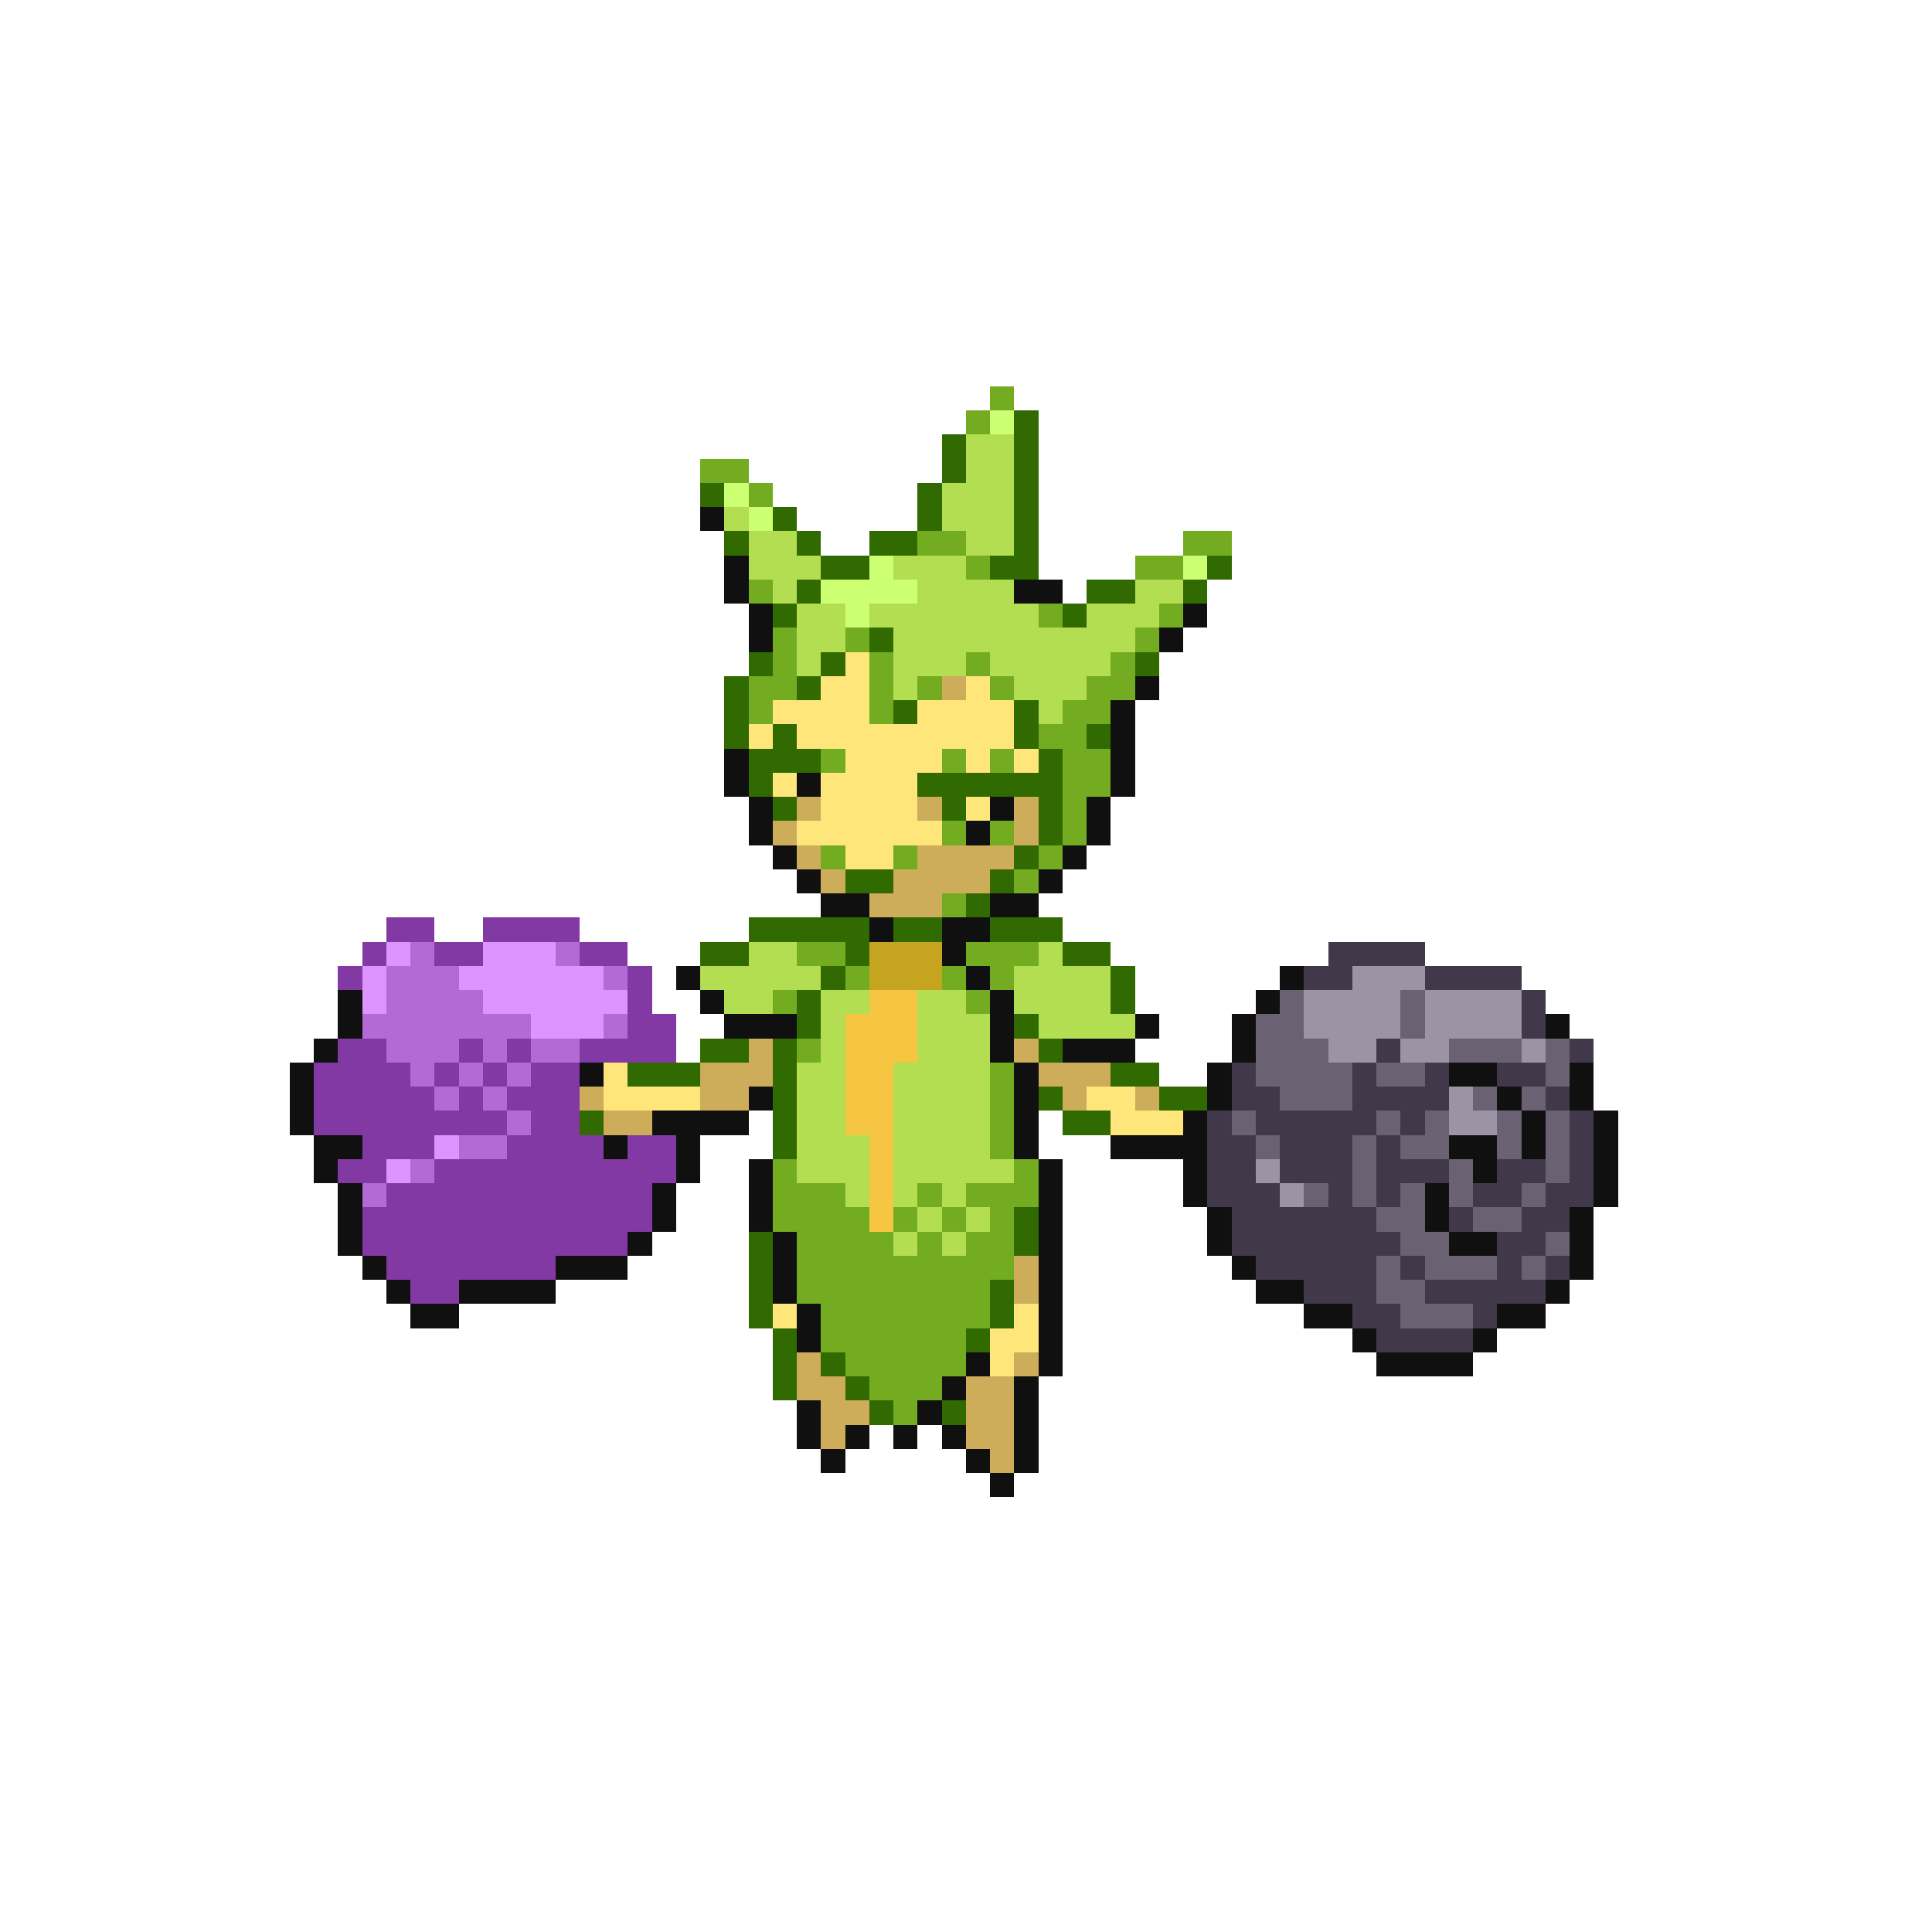 <svg xmlns="http://www.w3.org/2000/svg" viewBox="0 -0.5 80 80" shape-rendering="crispEdges">
<path stroke="#73ac20" d="M41 16h1M40 17h1M29 19h2M31 20h1M38 22h2M49 22h2M40 23h1M47 23h2M31 24h1M43 25h1M48 25h1M32 26h1M35 26h1M47 26h1M32 27h1M36 27h1M40 27h1M46 27h1M31 28h2M36 28h1M38 28h1M41 28h1M45 28h2M31 29h1M36 29h1M44 29h2M43 30h2M34 31h1M39 31h1M41 31h1M44 31h2M44 32h2M44 33h1M39 34h1M41 34h1M44 34h1M34 35h1M37 35h1M43 35h1M42 36h1M39 37h1M33 39h2M40 39h3M35 40h1M39 40h1M41 40h1M32 41h1M40 41h1M33 43h1M41 44h1M41 45h1M41 46h1M41 47h1M32 48h1M42 48h1M32 49h3M38 49h1M40 49h3M32 50h4M37 50h1M39 50h1M41 50h1M33 51h4M38 51h1M40 51h2M33 52h9M33 53h8M34 54h7M34 55h6M35 56h5M36 57h3M37 58h1" />
<path stroke="#cdff73" d="M41 17h1M30 20h1M31 21h1M36 23h1M49 23h1M34 24h4M35 25h1" />
<path stroke="#316a00" d="M42 17h1M39 18h1M42 18h1M39 19h1M42 19h1M29 20h1M38 20h1M42 20h1M32 21h1M38 21h1M42 21h1M30 22h1M33 22h1M36 22h2M42 22h1M34 23h2M41 23h2M50 23h1M33 24h1M45 24h2M49 24h1M32 25h1M44 25h1M36 26h1M31 27h1M34 27h1M47 27h1M30 28h1M33 28h1M30 29h1M37 29h1M42 29h1M30 30h1M32 30h1M42 30h1M45 30h1M31 31h3M43 31h1M31 32h1M38 32h6M32 33h1M39 33h1M43 33h1M43 34h1M42 35h1M35 36h2M41 36h1M40 37h1M31 38h5M37 38h2M41 38h3M29 39h2M35 39h1M44 39h2M34 40h1M46 40h1M33 41h1M46 41h1M33 42h1M42 42h1M29 43h2M32 43h1M43 43h1M26 44h3M32 44h1M46 44h2M32 45h1M43 45h1M48 45h2M24 46h1M32 46h1M44 46h2M32 47h1M42 50h1M31 51h1M42 51h1M31 52h1M31 53h1M41 53h1M31 54h1M41 54h1M32 55h1M40 55h1M32 56h1M34 56h1M32 57h1M35 57h1M36 58h1M39 58h1" />
<path stroke="#b4de52" d="M40 18h2M40 19h2M39 20h3M30 21h1M39 21h3M31 22h2M40 22h2M31 23h3M37 23h3M32 24h1M38 24h4M47 24h2M33 25h2M36 25h7M45 25h3M33 26h2M37 26h10M33 27h1M37 27h3M41 27h5M37 28h1M42 28h3M43 29h1M31 39h2M43 39h1M29 40h5M42 40h4M30 41h2M34 41h2M38 41h2M42 41h4M34 42h1M38 42h3M43 42h4M34 43h1M38 43h3M33 44h2M37 44h4M33 45h2M37 45h4M33 46h2M37 46h4M33 47h3M37 47h4M33 48h3M37 48h5M35 49h1M37 49h1M39 49h1M38 50h1M40 50h1M37 51h1M39 51h1" />
<path stroke="#101010" d="M29 21h1M30 23h1M30 24h1M42 24h2M31 25h1M49 25h1M31 26h1M48 26h1M47 28h1M46 29h1M46 30h1M30 31h1M46 31h1M30 32h1M33 32h1M46 32h1M31 33h1M41 33h1M45 33h1M31 34h1M40 34h1M45 34h1M32 35h1M44 35h1M33 36h1M43 36h1M34 37h2M41 37h2M36 38h1M39 38h2M39 39h1M28 40h1M40 40h1M53 40h1M14 41h1M29 41h1M41 41h1M52 41h1M14 42h1M30 42h3M41 42h1M47 42h1M51 42h1M64 42h1M13 43h1M41 43h1M44 43h3M51 43h1M12 44h1M24 44h1M42 44h1M50 44h1M60 44h2M65 44h1M12 45h1M31 45h1M42 45h1M50 45h1M62 45h1M65 45h1M12 46h1M27 46h4M42 46h1M49 46h1M63 46h1M66 46h1M13 47h2M25 47h1M28 47h1M42 47h1M46 47h4M60 47h2M63 47h1M66 47h1M13 48h1M28 48h1M31 48h1M43 48h1M49 48h1M61 48h1M66 48h1M14 49h1M27 49h1M31 49h1M43 49h1M49 49h1M59 49h1M66 49h1M14 50h1M27 50h1M31 50h1M43 50h1M50 50h1M59 50h1M65 50h1M14 51h1M26 51h1M32 51h1M43 51h1M50 51h1M60 51h2M65 51h1M15 52h1M23 52h3M32 52h1M43 52h1M51 52h1M65 52h1M16 53h1M19 53h4M32 53h1M43 53h1M52 53h2M64 53h1M17 54h2M33 54h1M43 54h1M54 54h2M62 54h2M33 55h1M43 55h1M56 55h1M61 55h1M40 56h1M43 56h1M57 56h4M39 57h1M42 57h1M33 58h1M38 58h1M42 58h1M33 59h1M35 59h1M37 59h1M39 59h1M42 59h1M34 60h1M40 60h1M42 60h1M41 61h1" />
<path stroke="#ffe67b" d="M35 27h1M34 28h2M40 28h1M32 29h4M38 29h4M31 30h1M33 30h9M35 31h4M40 31h1M42 31h1M32 32h1M34 32h4M34 33h4M40 33h1M33 34h6M35 35h2M25 44h1M25 45h4M45 45h2M46 46h3M32 54h1M42 54h1M41 55h2M41 56h1" />
<path stroke="#cdac5a" d="M39 28h1M33 33h1M38 33h1M42 33h1M32 34h1M42 34h1M33 35h1M38 35h4M34 36h1M37 36h4M36 37h3M31 43h1M42 43h1M29 44h3M43 44h3M24 45h1M29 45h2M44 45h1M47 45h1M25 46h2M42 52h1M42 53h1M33 56h1M42 56h1M33 57h2M40 57h2M34 58h2M40 58h2M34 59h1M40 59h2M41 60h1" />
<path stroke="#8339a4" d="M16 38h2M20 38h4M15 39h1M18 39h2M24 39h2M14 40h1M26 40h1M26 41h1M26 42h2M14 43h2M19 43h1M21 43h1M24 43h4M13 44h4M18 44h1M20 44h1M22 44h2M13 45h5M19 45h1M21 45h3M13 46h8M22 46h2M15 47h3M21 47h4M26 47h2M14 48h2M18 48h10M16 49h11M15 50h12M15 51h11M16 52h7M17 53h2" />
<path stroke="#de94ff" d="M16 39h1M20 39h3M15 40h1M19 40h6M15 41h1M20 41h6M22 42h3M18 47h1M16 48h1" />
<path stroke="#b46ad5" d="M17 39h1M23 39h1M16 40h3M25 40h1M16 41h4M15 42h7M25 42h1M16 43h3M20 43h1M22 43h2M17 44h1M19 44h1M21 44h1M18 45h1M20 45h1M21 46h1M19 47h2M17 48h1M15 49h1" />
<path stroke="#c5a420" d="M36 39h3M36 40h3" />
<path stroke="#41394a" d="M55 39h4M54 40h2M59 40h4M63 41h1M63 42h1M57 43h1M65 43h1M51 44h1M56 44h1M59 44h1M62 44h2M51 45h2M56 45h4M64 45h1M50 46h1M52 46h5M58 46h1M65 46h1M50 47h2M53 47h3M57 47h1M65 47h1M50 48h2M53 48h3M57 48h3M62 48h2M65 48h1M50 49h3M55 49h1M57 49h1M61 49h2M64 49h2M51 50h6M60 50h1M63 50h2M51 51h7M62 51h2M52 52h5M58 52h1M62 52h1M64 52h1M54 53h3M59 53h5M56 54h2M61 54h1M57 55h4" />
<path stroke="#9c94a4" d="M56 40h3M54 41h4M59 41h4M54 42h4M59 42h4M55 43h2M58 43h2M63 43h1M60 45h1M60 46h2M52 48h1M53 49h1" />
<path stroke="#f6c541" d="M36 41h2M35 42h3M35 43h3M35 44h2M35 45h2M35 46h2M36 47h1M36 48h1M36 49h1M36 50h1" />
<path stroke="#6a6273" d="M53 41h1M58 41h1M52 42h2M58 42h1M52 43h3M60 43h3M64 43h1M52 44h4M57 44h2M64 44h1M53 45h3M61 45h1M63 45h1M51 46h1M57 46h1M59 46h1M62 46h1M64 46h1M52 47h1M56 47h1M58 47h2M62 47h1M64 47h1M56 48h1M60 48h1M64 48h1M54 49h1M56 49h1M58 49h1M60 49h1M63 49h1M57 50h2M61 50h2M58 51h2M64 51h1M57 52h1M59 52h3M63 52h1M57 53h2M58 54h3" />
</svg>